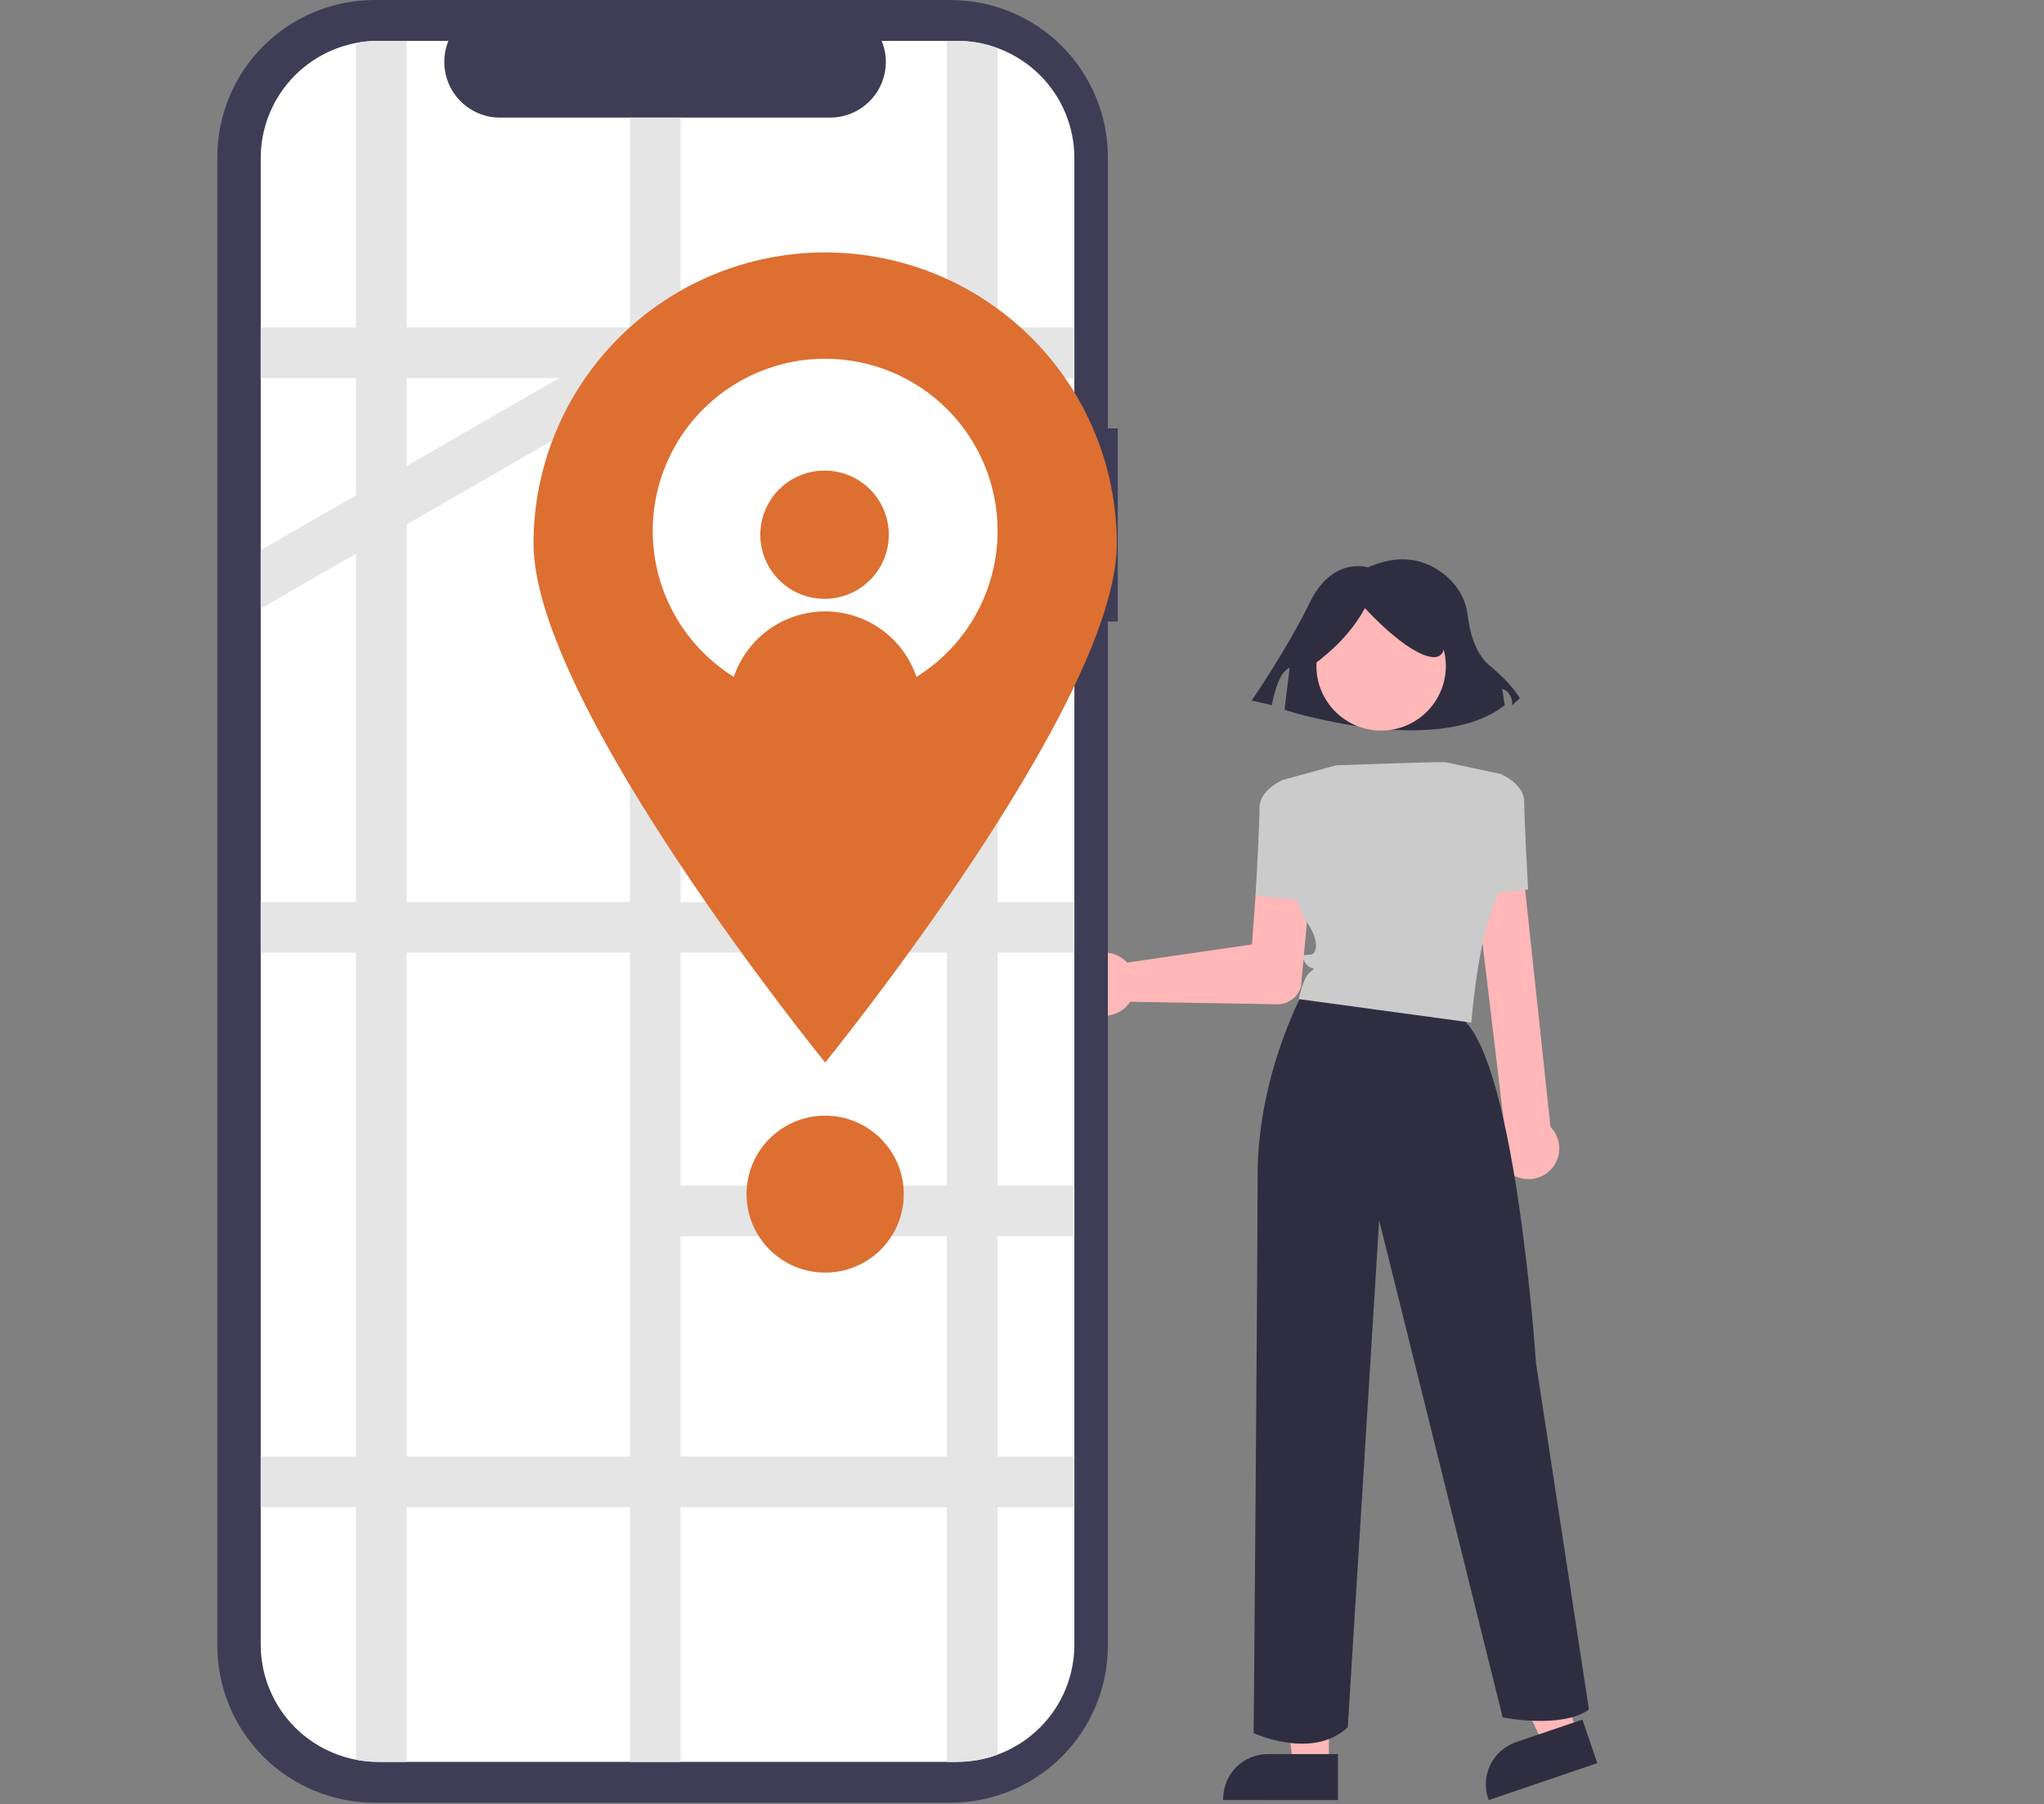 <svg width="316" height="279" viewBox="0 0 316 279" fill="none" xmlns="http://www.w3.org/2000/svg">
<rect x="0" y="0" width="316" height="279" fill="#808080" stroke="none"/>
<path d="M166.543 149.525C166.919 148.945 167.413 148.451 167.993 148.075C168.573 147.699 169.226 147.45 169.909 147.343C170.593 147.237 171.291 147.276 171.958 147.458C172.625 147.64 173.246 147.96 173.781 148.398C173.949 148.538 174.108 148.689 174.255 148.85L193.549 146.046L194.623 131.56C194.705 130.448 195.226 129.415 196.071 128.687C196.916 127.96 198.016 127.597 199.129 127.679C200.242 127.761 201.277 128.281 202.006 129.125C202.735 129.969 203.098 131.067 203.016 132.179C203.014 132.205 203.012 132.23 203.01 132.256L201.129 152.583L201.12 152.628C200.875 153.409 200.385 154.091 199.721 154.572C199.057 155.053 198.256 155.308 197.436 155.298L174.743 154.907C174.655 155.041 174.56 155.171 174.458 155.295C174.019 155.829 173.472 156.264 172.853 156.571C172.234 156.879 171.557 157.053 170.866 157.081C170.175 157.109 169.486 156.991 168.844 156.735C168.201 156.479 167.621 156.09 167.14 155.594C167.042 155.494 166.949 155.391 166.862 155.284C166.208 154.48 165.825 153.49 165.768 152.456C165.711 151.422 165.982 150.396 166.543 149.525Z" fill="#FFB7B7"/>
<path d="M205.442 273.037L199.939 273.036L197.321 251.844L205.442 251.844L205.442 273.037Z" fill="#FFB7B7"/>
<path d="M206.845 278.363L189.102 278.362V278.138C189.102 276.309 189.829 274.555 191.124 273.262C192.42 271.969 194.176 271.242 196.008 271.242H196.008L206.845 271.243L206.845 278.363Z" fill="#2F2E41"/>
<path d="M243.893 268.055L238.685 269.829L229.355 250.615L237.042 247.997L243.893 268.055Z" fill="#FFB7B7"/>
<path d="M246.943 272.644L230.15 278.363L230.078 278.15C229.486 276.42 229.608 274.525 230.416 272.884C231.223 271.242 232.651 269.988 234.384 269.398L234.385 269.398L244.642 265.905L246.943 272.644Z" fill="#2F2E41"/>
<path d="M211.501 87.737C211.501 87.737 206.024 85.931 202.503 93.155C198.982 100.379 193.505 108.326 193.505 108.326L196.635 109.048C196.635 109.048 197.417 103.991 199.373 103.269L198.591 109.771C198.591 109.771 222.064 117.356 232.627 109.048L232.235 106.52C232.235 106.52 233.8 106.881 233.8 109.048L234.974 107.965C234.974 107.965 233.8 105.797 230.279 102.908C227.968 101.011 227.174 97.403 226.901 95.147C226.685 93.237 225.864 91.445 224.559 90.032C222.219 87.528 217.956 84.867 211.501 87.737Z" fill="#2F2E41"/>
<path d="M213.52 112.977C219.045 112.977 223.524 108.505 223.524 102.989C223.524 97.472 219.045 93.001 213.52 93.001C207.995 93.001 203.517 97.472 203.517 102.989C203.517 108.505 207.995 112.977 213.52 112.977Z" fill="#FFB7B7"/>
<path d="M200.182 121.202L198.363 120.596C198.363 120.596 194.725 122.11 194.725 124.834C194.725 127.558 194.119 138.454 194.119 138.454L202.304 139.362L200.182 121.202Z" fill="#CBCBCB"/>
<path d="M232.735 180.737C231.981 179.893 231.555 178.807 231.535 177.676C231.515 176.544 231.903 175.444 232.627 174.574L227.521 131.878C227.471 130.872 227.823 129.886 228.5 129.138C229.177 128.39 230.124 127.941 231.132 127.889C232.14 127.837 233.128 128.187 233.878 128.861C234.629 129.536 235.08 130.48 235.134 131.487C235.135 131.501 235.136 131.515 235.136 131.528L239.704 174.269C239.87 174.435 240.022 174.614 240.161 174.803C240.527 175.309 240.79 175.882 240.935 176.489C241.079 177.097 241.103 177.726 241.003 178.343C240.904 178.959 240.684 179.55 240.356 180.082C240.029 180.613 239.599 181.075 239.092 181.441C239.04 181.479 238.987 181.516 238.933 181.551C238.346 181.939 237.681 182.192 236.985 182.293C236.289 182.393 235.579 182.338 234.906 182.133C234.066 181.879 233.315 181.395 232.735 180.737Z" fill="#FFB7B7"/>
<path d="M228.059 138.454L236.244 137.546C236.244 137.546 235.637 126.65 235.637 123.926C235.637 121.202 232 119.688 232 119.688L230.181 120.294L228.059 138.454Z" fill="#CBCBCB"/>
<path d="M201.394 153.572C201.394 153.572 194.422 166.3 194.422 181.736C194.422 197.173 193.816 267.999 193.816 267.999C193.816 267.999 202.91 272.236 208.366 267.09L213.217 188.698L232.314 265.577C232.314 265.577 241.408 267.393 245.652 264.366L237.467 210.793C237.467 210.793 234.133 160.549 225.039 156.917C215.945 153.285 201.394 153.572 201.394 153.572Z" fill="#2F2E41"/>
<path d="M202.71 103.052C206.252 100.493 209.118 97.546 211.014 94.04C211.014 94.04 217.513 101.25 221.485 101.61C225.456 101.971 221.846 92.958 221.846 92.958L214.625 91.156L207.765 91.877L202.349 95.482L202.71 103.052Z" fill="#2F2E41"/>
<path d="M223.523 117.872C223.523 117.872 223.812 117.718 206.548 118.346L199.323 120.332L198.363 120.596C198.363 120.596 199.272 138.757 201.697 142.086C204.122 145.416 203.516 147.232 202.91 147.534C202.304 147.837 200.788 147.232 201.697 148.745C202.607 150.258 203.819 149.35 202.607 150.258C201.394 151.166 200.788 154.496 200.788 154.496L227.464 158.128C227.464 158.128 228.373 146.324 230.798 140.27C233.223 134.217 233.83 131.795 233.83 131.795L232.011 119.688L223.523 117.872Z" fill="#CBCBCB"/>
<path d="M172.807 66.245H171.273V24.285C171.273 17.844 168.71 11.667 164.149 7.113C159.588 2.559 153.401 1.80117e-05 146.951 7.62949e-06L57.918 7.62949e-06C51.467 -1.00203e-05 45.281 2.559 40.719 7.113C36.158 11.667 33.596 17.844 33.596 24.285V254.478C33.596 260.919 36.158 267.096 40.719 271.651C45.281 276.205 51.467 278.763 57.918 278.763H146.95C150.144 278.763 153.307 278.135 156.258 276.915C159.209 275.694 161.89 273.906 164.149 271.651C166.407 269.396 168.199 266.718 169.421 263.772C170.644 260.826 171.273 257.668 171.273 254.479V96.112H172.807L172.807 66.245Z" fill="#3F3D56"/>
<path d="M166.096 24.456V254.31C166.099 256.69 165.631 259.047 164.721 261.246C163.811 263.445 162.476 265.444 160.793 267.128C159.109 268.812 157.109 270.149 154.908 271.061C152.707 271.974 150.348 272.445 147.965 272.447H58.472C53.658 272.45 49.04 270.544 45.634 267.148C42.227 263.751 40.312 259.143 40.308 254.336V24.456C40.306 22.076 40.774 19.719 41.685 17.519C42.596 15.32 43.931 13.321 45.615 11.637C47.3 9.952 49.3 8.616 51.501 7.704C53.703 6.791 56.063 6.321 58.447 6.319H69.324C68.79 7.628 68.586 9.047 68.731 10.453C68.875 11.858 69.363 13.207 70.153 14.379C70.942 15.552 72.008 16.513 73.257 17.177C74.506 17.841 75.9 18.189 77.315 18.188H128.322C129.737 18.189 131.13 17.841 132.379 17.177C133.628 16.513 134.694 15.552 135.483 14.379C136.273 13.207 136.761 11.858 136.906 10.453C137.05 9.047 136.846 7.628 136.312 6.319H147.932C152.745 6.315 157.363 8.22 160.77 11.615C164.176 15.01 166.092 19.617 166.097 24.423L166.096 24.456Z" fill="white"/>
<path d="M166.096 58.462V50.633H154.229V7.439C152.213 6.696 150.081 6.316 147.932 6.319H146.388V50.633H105.221V18.188H97.38V50.633H62.879V6.319H58.472C57.32 6.317 56.169 6.426 55.038 6.644V50.633H40.308V58.462H55.038V76.571L40.308 85.062V94.105L55.038 85.614V139.495H40.308V147.324H55.038V225.225H40.308V233.054H55.038V272.122C56.169 272.34 57.32 272.449 58.472 272.447H62.879V233.054H97.38V272.447H105.221V233.054H146.388V272.447H147.932C150.081 272.45 152.213 272.071 154.229 271.327V233.054H166.096V225.225H154.229V191.168H165.991V183.338H154.229V147.324H166.096V139.495H154.229V91.736H166.096V83.907H154.229V58.462L166.096 58.462ZM86.454 58.462L62.879 72.054L62.879 58.462H86.454ZM62.879 81.093L97.38 61.203V139.495H62.879V81.093ZM62.879 225.225V147.324H97.38V225.225H62.879ZM146.388 225.225H105.221V191.168H146.388V225.225ZM146.388 183.338H105.221V147.324H146.388V183.338ZM146.388 139.495H105.221V91.736H146.388V139.495ZM146.388 83.907H105.221V58.462H146.388V83.907Z" fill="#E5E5E5"/>
<path d="M172.656 84.052C172.656 108.915 127.569 164.302 127.569 164.302C127.569 164.302 82.482 108.915 82.482 84.052C82.482 72.112 87.232 60.662 95.688 52.219C104.143 43.777 115.611 39.034 127.569 39.034C139.527 39.034 150.995 43.777 159.45 52.219C167.905 60.662 172.656 72.112 172.656 84.052Z" fill="#DD6F31"/>
<path d="M154.229 82.095C154.229 87.359 152.666 92.506 149.736 96.883C146.807 101.261 142.643 104.673 137.772 106.688C132.9 108.702 127.54 109.23 122.368 108.202C117.197 107.175 112.446 104.64 108.718 100.917C104.989 97.195 102.45 92.451 101.421 87.288C100.393 82.124 100.921 76.772 102.939 71.908C104.956 67.044 108.373 62.886 112.758 59.961C117.142 57.036 122.296 55.475 127.569 55.475C131.069 55.474 134.534 56.16 137.768 57.496C141.002 58.831 143.94 60.79 146.416 63.26C148.891 65.729 150.855 68.661 152.196 71.889C153.537 75.116 154.228 78.576 154.229 82.07V82.095Z" fill="white"/>
<path d="M127.477 92.603C132.962 92.603 137.409 88.163 137.409 82.686C137.409 77.209 132.962 72.769 127.477 72.769C121.991 72.769 117.544 77.209 117.544 82.686C117.544 88.163 121.991 92.603 127.477 92.603Z" fill="#DD6F31"/>
<path d="M141.891 105.336C137.609 108.054 132.64 109.498 127.566 109.497C122.493 109.496 117.524 108.051 113.243 105.332C114.133 102.224 116.013 99.491 118.598 97.545C121.183 95.6 124.332 94.547 127.569 94.548C130.805 94.548 133.954 95.601 136.538 97.548C139.123 99.494 141.001 102.228 141.891 105.336Z" fill="#DD6F31"/>
<path d="M127.569 196.793C134.281 196.793 139.723 191.36 139.723 184.658C139.723 177.955 134.281 172.522 127.569 172.522C120.857 172.522 115.415 177.955 115.415 184.658C115.415 191.36 120.857 196.793 127.569 196.793Z" fill="#DD6F31"/>
</svg>
